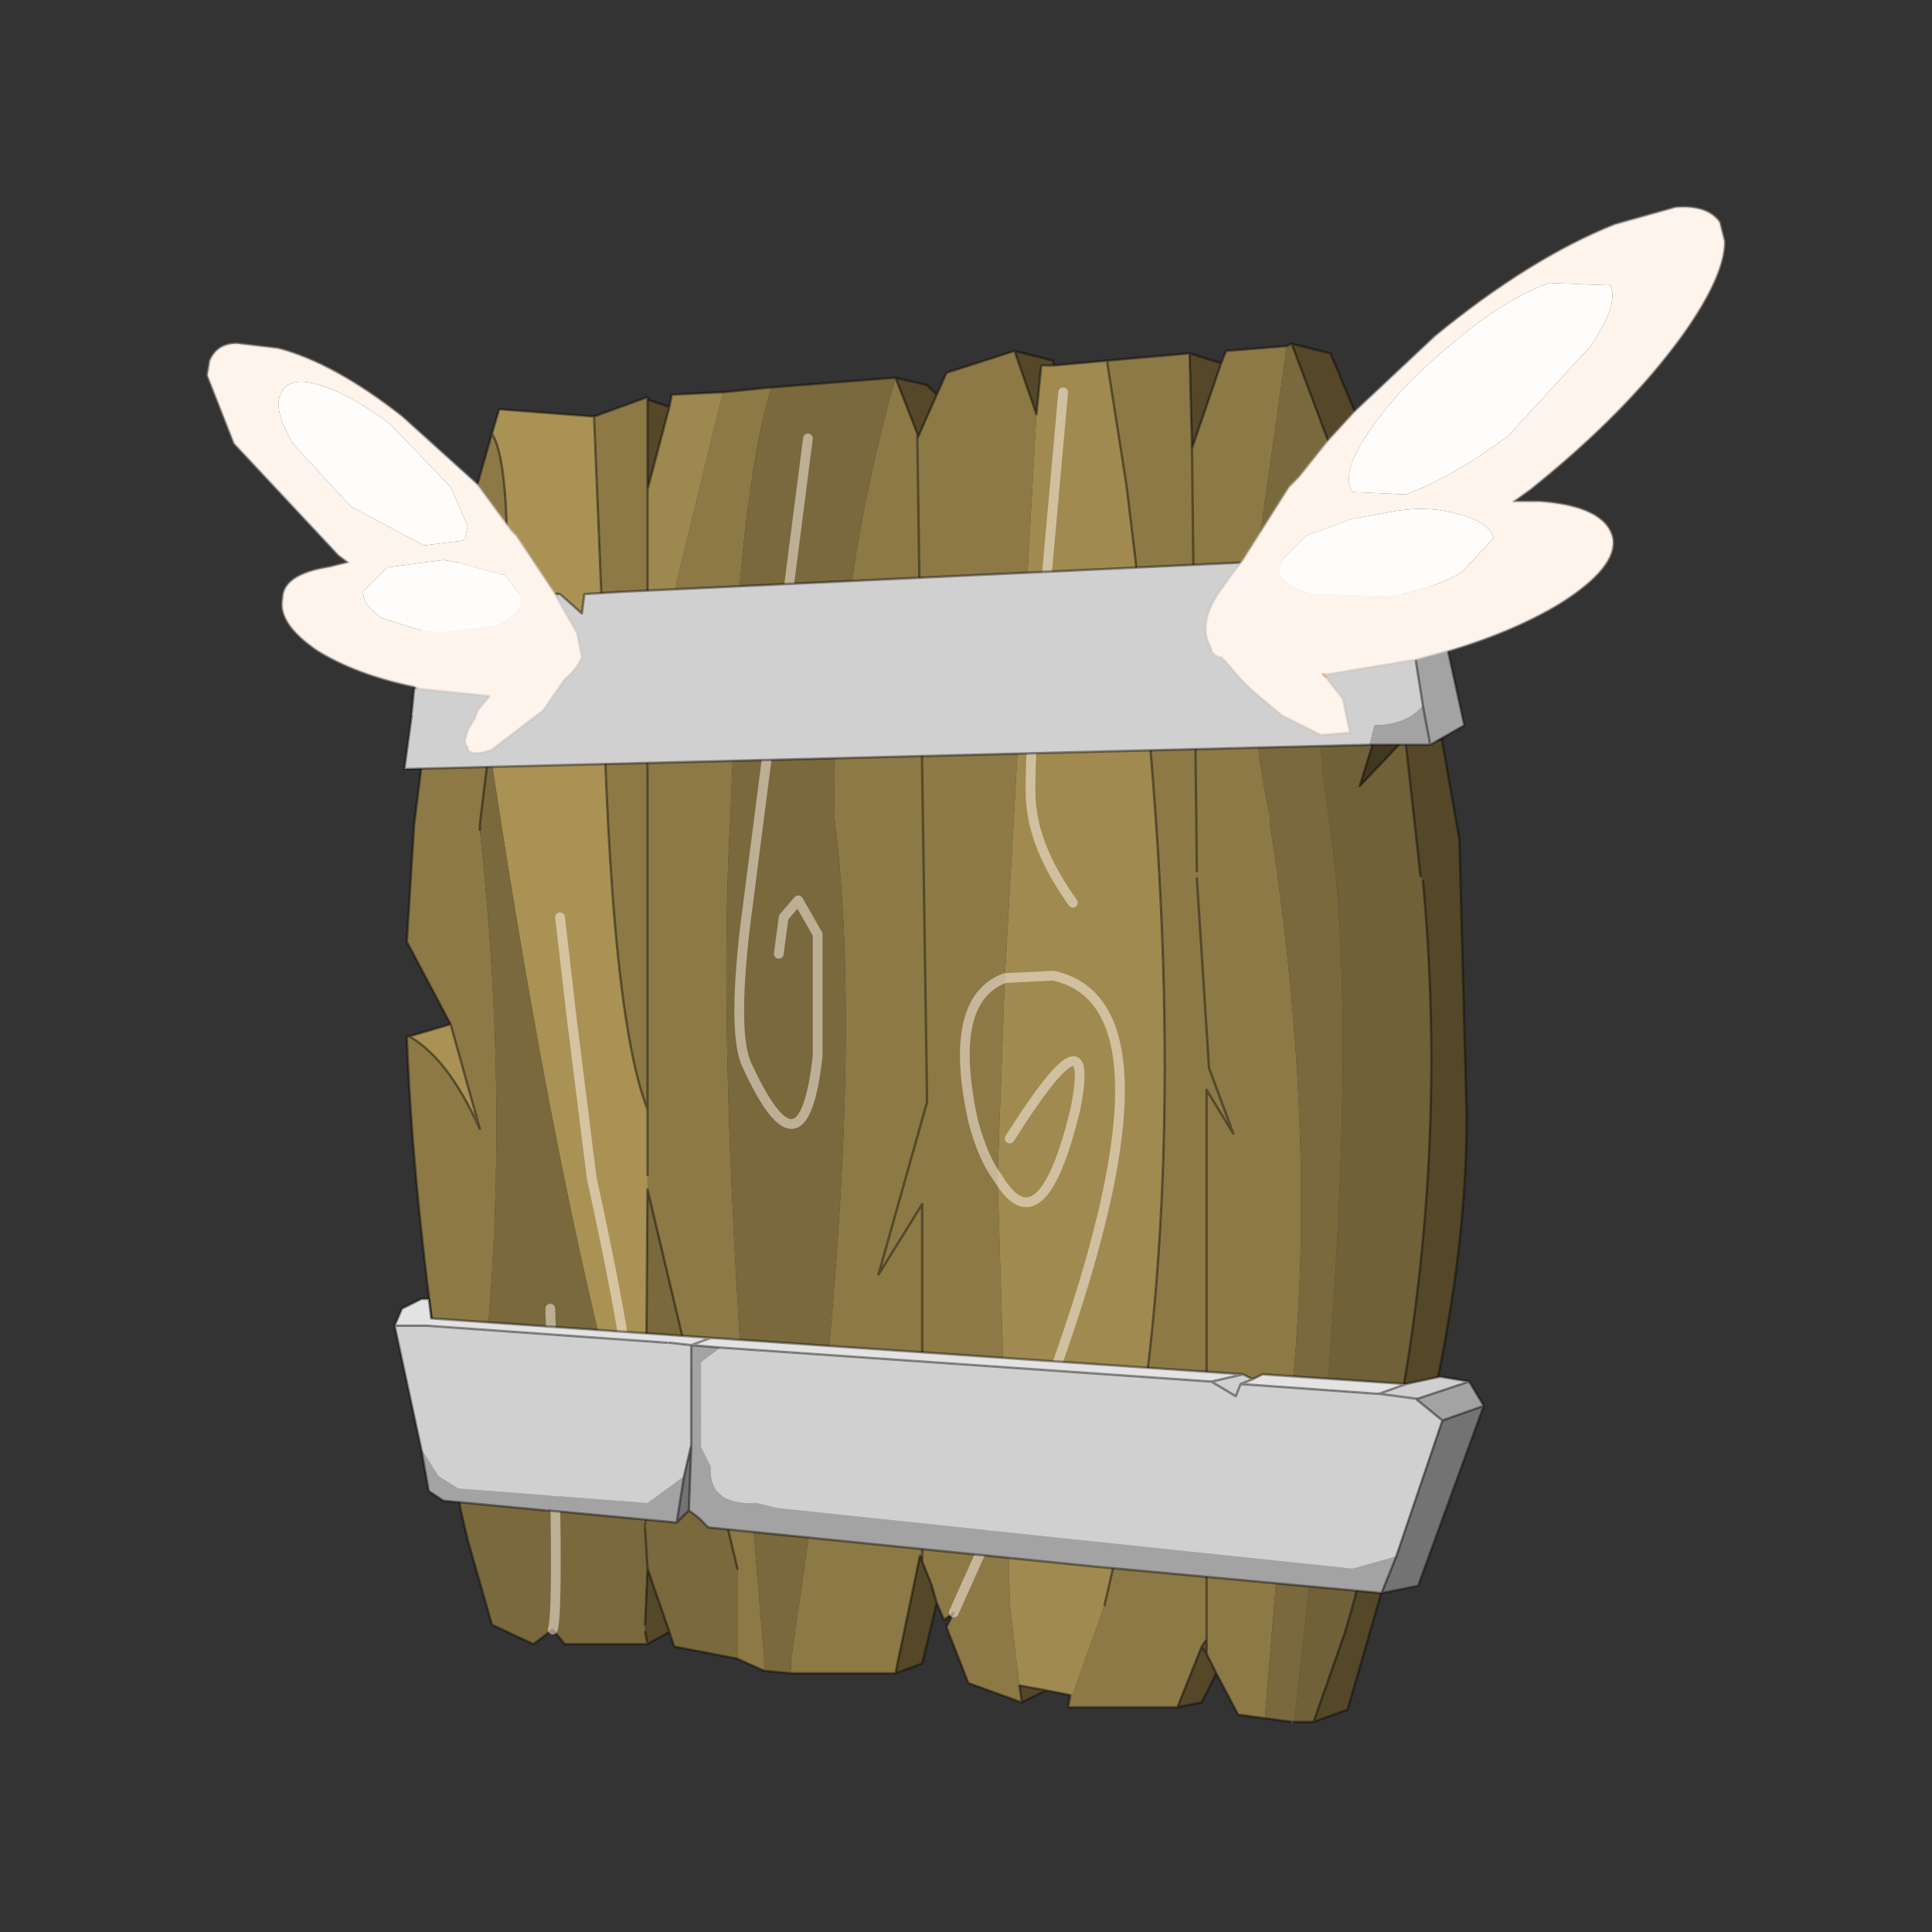 <?xml version="1.0" encoding="UTF-8" standalone="no"?>
<svg xmlns:xlink="http://www.w3.org/1999/xlink" height="440.0px" width="440.0px" xmlns="http://www.w3.org/2000/svg">
  <rect width="100%" height="100%" fill="#333333" stroke="none"/>
  <g transform="matrix(10.0, 0.0, 0.0, 10.0, 0.0, 0.0)">
    <use height="44.0" transform="matrix(0.909, 0.0, 0.0, 0.909, 2.0, 2.0)" width="44.0" xlink:href="#sprite0"/>
  </g>
  <defs>
    <g id="sprite0" transform="matrix(1.0, 0.0, 0.0, 1.0, 0.0, 0.0)">
      <use height="44.0" transform="matrix(1.0, 0.0, 0.0, 1.0, 0.0, 0.0)" width="44.0" xlink:href="#shape0"/>
      <use height="31.2" transform="matrix(1.218, 0.0, 0.0, 1.218, 3.0, 3.0)" width="31.2" xlink:href="#sprite1"/>
    </g>
    <g id="shape0" transform="matrix(1.0, 0.0, 0.0, 1.0, 0.0, 0.0)">
      <path d="M44.0 44.0 L0.0 44.0 0.0 0.0 44.0 0.0 44.0 44.0" fill="#43adca" fill-opacity="0.0" fill-rule="evenodd" stroke="none"/>
    </g>
    <g id="sprite1" transform="matrix(1.0, 0.0, 0.0, 1.0, 0.0, 0.0)">
      <use height="31.2" transform="matrix(1.0, 0.0, 0.0, 1.0, 0.0, 0.0)" width="31.2" xlink:href="#sprite2"/>
    </g>
    <g id="sprite2" transform="matrix(1.0, 0.0, 0.0, 1.0, 10.6, 17.95)">
      <use height="31.2" transform="matrix(1.0, 0.0, 0.0, 1.0, -10.6, -17.95)" width="31.2" xlink:href="#shape1"/>
    </g>
    <g id="shape1" transform="matrix(1.0, 0.0, 0.0, 1.0, 10.6, 17.95)">
      <path d="M-5.6 -1.15 L-6.5 -2.85 -6.35 -5.25 -6.2 -6.45 -5.55 -10.25 -5.05 -12.25 -4.75 -13.3 Q-4.5 -12.9 -4.45 -11.5 L-4.5 -10.25 -4.65 -8.15 -5.0 -5.25 -5.0 -5.15 -5.0 -5.25 -5.0 -5.15 Q-4.4 0.3 -4.85 5.3 L-5.4 8.8 Q-6.35 3.2 -6.5 -0.9 L-6.45 -0.9 Q-5.65 -0.45 -5.0 1.0 L-5.6 -1.15 M-2.65 -13.65 L-1.55 -14.05 -1.55 -14.0 -1.55 -12.15 -1.55 -6.2 -0.95 -10.25 0.0 -14.15 1.0 -14.25 Q0.6 -13.0 0.35 -10.25 L0.15 -5.3 Q-0.15 -0.15 0.7 10.1 L0.85 11.9 0.85 12.15 0.3 11.9 0.3 10.05 -1.55 2.25 -1.55 1.95 -1.55 0.6 Q-2.4 -1.55 -2.5 -10.0 L-2.65 -13.65 M4.4 -14.1 L4.6 -14.55 6.0 -15.0 6.45 -13.7 5.8 -2.1 5.65 2.0 Q5.35 1.6 5.15 0.85 4.6 -1.65 5.8 -2.1 4.6 -1.65 5.15 0.85 5.35 1.6 5.65 2.0 L5.85 8.5 5.9 10.65 5.9 10.75 6.1 12.45 6.15 12.8 5.05 12.4 4.6 11.25 4.75 10.95 4.55 11.1 4.4 10.75 4.3 10.45 4.3 10.4 4.1 9.9 4.1 9.8 4.1 2.55 3.2 4.0 4.2 0.45 4.0 -13.2 4.4 -14.1 M7.9 -14.8 L9.6 -14.95 9.65 -13.0 10.25 -14.75 10.35 -15.0 11.6 -15.1 11.05 -11.2 10.95 -10.25 Q10.75 -7.7 11.25 -5.45 L11.25 -5.4 11.25 -5.3 Q12.25 1.15 11.7 6.45 L11.15 13.1 11.35 13.15 11.7 13.2 10.6 13.05 10.15 12.2 9.95 11.8 9.95 11.5 9.85 11.65 9.35 12.9 7.1 12.9 7.85 10.8 8.0 10.15 Q9.65 3.25 8.8 -6.75 L8.5 -10.25 8.5 -10.6 8.3 -12.25 7.9 -14.8 M3.55 12.2 L3.5 12.2 1.4 12.2 1.4 11.95 1.65 10.2 1.75 9.5 Q2.95 -0.2 2.3 -5.35 2.25 -7.75 2.65 -10.25 2.95 -12.3 3.55 -14.45 L4.0 -13.3 4.0 -13.2 4.2 0.45 3.2 4.0 4.1 2.55 4.1 9.8 4.05 9.75 4.05 9.8 3.55 12.2 M11.05 -11.2 L11.0 -11.2 11.05 -11.2 M9.75 -4.15 L10.0 -0.25 10.5 1.1 9.95 0.2 9.95 11.5 9.95 0.2 10.5 1.1 10.0 -0.25 9.75 -4.15 M9.65 -13.0 L9.75 -4.3 9.65 -13.0 M4.75 10.95 L5.85 8.5 4.75 10.95 M-1.55 -6.2 L-1.55 0.6 -1.55 -6.2" fill="#8c7946" fill-rule="evenodd" stroke="none"/>
      <path d="M-4.75 -13.3 L-4.6 -13.8 -2.65 -13.65 -2.5 -10.0 Q-2.4 -1.55 -1.55 0.6 L-1.55 1.95 -1.55 2.25 -1.6 9.15 -1.6 9.25 -2.5 5.45 Q-3.7 0.5 -4.8 -6.85 L-5.0 -5.25 -5.0 -5.15 -5.0 -5.25 -4.65 -8.15 -4.5 -10.25 -4.45 -11.5 Q-4.5 -12.9 -4.75 -13.3 M-6.45 -0.9 L-5.6 -1.15 -5.0 1.0 Q-5.65 -0.45 -6.45 -0.9 M-3.45 -10.0 L-3.4 -9.9 -3.4 -10.0 -3.45 -10.0 M-1.95 6.45 Q-1.85 5.9 -2.7 2.0 L-3.1 -1.2 -3.35 -3.35 -3.1 -1.2 -2.7 2.0 Q-1.85 5.9 -1.95 6.45" fill="#a99254" fill-rule="evenodd" stroke="none"/>
      <path d="M1.0 -14.25 L3.55 -14.45 Q2.95 -12.3 2.65 -10.25 2.25 -7.75 2.3 -5.35 2.95 -0.2 1.75 9.5 L1.65 10.2 1.4 11.95 1.4 12.2 0.85 12.15 0.85 11.9 0.7 10.1 Q-0.15 -0.15 0.15 -5.3 L0.35 -10.25 Q0.6 -13.0 1.0 -14.25 M11.6 -15.1 L11.7 -15.15 12.45 -13.15 12.55 -12.9 12.25 -10.25 Q12.1 -7.9 12.45 -5.5 13.3 -0.05 11.75 13.2 L11.7 13.2 11.75 13.2 11.7 13.25 11.7 13.2 11.35 13.15 11.15 13.1 11.7 6.45 Q12.25 1.15 11.25 -5.3 L11.25 -5.4 11.25 -5.45 Q10.75 -7.7 10.95 -10.25 L11.05 -11.2 11.6 -15.1 M0.3 11.9 L-1.0 11.65 -1.1 11.35 -1.55 10.05 -1.6 11.2 -1.6 11.35 -1.55 11.6 -3.25 11.6 -3.5 11.3 -3.9 11.6 -4.75 11.2 -5.25 9.45 -5.4 8.8 -4.85 5.3 Q-4.4 0.3 -5.0 -5.15 L-5.0 -5.25 -4.8 -6.85 Q-3.7 0.5 -2.5 5.45 L-1.6 9.25 -1.55 10.05 -1.6 9.25 -1.55 9.15 -1.6 9.15 -1.55 2.25 0.3 10.05 0.3 11.9 M-5.0 -5.25 L-5.0 -5.15 -5.0 -5.25 M1.15 -2.6 L1.25 -3.35 1.55 -3.7 1.95 -3.0 1.95 -0.5 Q1.65 2.2 0.5 -0.3 0.2 -0.9 0.45 -3.1 L1.75 -13.2 0.45 -3.1 Q0.2 -0.9 0.5 -0.3 1.65 2.2 1.95 -0.5 L1.95 -3.0 1.55 -3.7 1.25 -3.35 1.15 -2.6 M-3.5 11.3 Q-3.35 10.9 -3.55 4.7 -3.35 10.9 -3.5 11.3" fill="#7a693d" fill-rule="evenodd" stroke="none"/>
      <path d="M-1.55 -14.0 L-1.1 -13.85 -1.55 -12.15 -1.55 -14.0 M3.55 -14.45 L4.2 -14.3 4.4 -14.1 4.0 -13.2 4.0 -13.3 3.55 -14.45 M6.0 -15.0 L6.8 -14.8 6.8 -14.7 6.55 -14.7 6.45 -13.7 6.0 -15.0 M9.6 -14.95 L10.25 -14.75 9.65 -13.0 9.6 -14.95 M11.7 -15.15 L12.5 -14.95 13.0 -13.75 13.8 -11.2 14.05 -10.25 14.55 -8.15 13.75 -8.15 13.25 -10.25 12.55 -12.9 12.45 -13.15 11.7 -15.15 M14.2 -7.0 L14.8 -7.0 14.8 -6.95 15.15 -4.95 15.3 0.75 Q15.3 5.05 13.5 10.7 L12.85 12.95 12.15 13.2 12.8 11.35 13.0 10.65 13.95 6.75 13.95 6.6 Q14.9 1.25 14.4 -4.1 L14.35 -4.2 14.2 -5.55 14.05 -6.9 14.0 -7.0 14.2 -7.0 M10.15 12.2 L9.85 12.8 9.35 12.9 9.85 11.65 9.95 11.8 10.15 12.2 M6.65 12.55 L6.15 12.8 6.1 12.45 6.65 12.55 M4.4 10.75 L4.1 12.0 3.55 12.2 4.05 9.8 4.1 9.9 4.3 10.4 4.4 10.75 M-1.1 11.35 L-1.55 11.6 -1.6 11.35 -1.6 11.2 -1.55 10.05 -1.1 11.35" fill="#544829" fill-rule="evenodd" stroke="none"/>
      <path d="M6.8 -14.7 L7.9 -14.8 8.3 -12.25 8.5 -10.6 8.5 -10.25 8.8 -6.75 Q9.65 3.25 8.0 10.15 L7.85 10.8 7.1 12.9 7.15 12.65 6.65 12.55 6.1 12.45 5.9 10.75 5.9 10.65 5.85 8.5 5.65 2.0 5.8 -2.1 6.45 -13.7 6.55 -14.7 6.8 -14.7 M-1.6 9.25 L-1.6 9.15 -1.55 9.15 -1.6 9.25 M7.2 -3.65 Q6.45 -4.7 6.35 -5.6 6.25 -6.2 6.6 -10.15 L6.65 -10.25 7.0 -14.15 6.65 -10.25 6.6 -10.15 Q6.25 -6.2 6.35 -5.6 6.45 -4.7 7.2 -3.65 M5.8 -2.1 L6.8 -2.15 Q9.95 -1.45 5.85 8.5 9.95 -1.45 6.8 -2.15 L5.8 -2.1 M5.9 1.2 Q7.7 -1.65 7.25 0.6 6.55 3.5 5.65 2.0 6.55 3.5 7.25 0.6 7.7 -1.65 5.9 1.2" fill="#a08a50" fill-rule="evenodd" stroke="none"/>
      <path d="M-1.1 -13.85 L-1.05 -14.1 0.0 -14.15 -0.95 -10.25 -1.55 -6.2 -1.55 -12.15 -1.1 -13.85" fill="#9d884f" fill-rule="evenodd" stroke="none"/>
      <path d="M-3.4 -10.0 L-3.4 -9.9 -3.45 -10.0 -3.4 -10.0 M14.95 7.15 L15.0 7.2 14.95 7.15" fill="#d0d0d0" fill-rule="evenodd" stroke="none"/>
      <path d="M12.15 13.2 L12.1 13.2 11.75 13.2 11.7 13.25 11.75 13.2 Q13.3 -0.05 12.45 -5.5 12.1 -7.9 12.25 -10.25 L12.55 -12.9 13.25 -10.25 13.75 -8.15 13.1 -6.05 14.0 -7.0 14.05 -6.9 14.2 -5.55 14.35 -4.2 14.4 -4.1 Q14.9 1.25 13.95 6.6 L13.95 6.75 13.0 10.65 12.8 11.35 12.15 13.2 M13.95 6.6 L13.95 6.75 13.95 6.6" fill="#706138" fill-rule="evenodd" stroke="none"/>
      <path d="M14.55 -8.15 L14.2 -7.0 14.0 -7.0 13.1 -6.05 13.75 -8.15 14.55 -8.15" fill="#423820" fill-rule="evenodd" stroke="none"/>
      <path d="M4.05 9.8 L4.05 9.75 4.1 9.8 4.1 9.9 4.05 9.8 M9.85 11.65 L9.95 11.5 9.95 11.8 9.85 11.65" fill="#615330" fill-rule="evenodd" stroke="none"/>
      <path d="M5.9 10.75 L5.9 10.65 5.9 10.75" fill="#77673c" fill-rule="evenodd" stroke="none"/>
      <path d="M-5.6 -1.15 L-6.5 -2.85 -6.35 -5.25 -6.2 -6.45 -5.55 -10.25 -5.05 -12.25 -4.75 -13.3 -4.6 -13.8 -2.65 -13.65 -1.55 -14.05 -1.55 -14.0 -1.1 -13.85 -1.05 -14.1 0.0 -14.15 1.0 -14.25 3.55 -14.45 4.2 -14.3 4.4 -14.1 4.6 -14.55 6.0 -15.0 6.8 -14.8 6.8 -14.7 7.9 -14.8 9.6 -14.95 10.25 -14.75 10.35 -15.0 11.6 -15.1 11.7 -15.15 12.5 -14.95 13.0 -13.75 13.8 -11.2 14.05 -10.25 14.55 -8.15 14.2 -7.0 14.8 -7.0 14.8 -6.95 15.15 -4.95 15.3 0.75 Q15.3 5.05 13.5 10.7 L12.85 12.95 12.15 13.2 12.1 13.2 11.75 13.2 M11.7 13.2 L10.6 13.05 10.15 12.2 9.85 12.8 9.35 12.9 7.1 12.9 7.15 12.65 6.65 12.55 6.15 12.8 5.05 12.4 4.6 11.25 4.75 10.95 4.55 11.1 4.4 10.75 4.1 12.0 3.55 12.2 3.5 12.2 1.4 12.2 0.85 12.15 0.3 11.9 -1.0 11.65 -1.1 11.35 -1.55 11.6 -3.25 11.6 -3.5 11.3 -3.9 11.6 -4.75 11.2 -5.25 9.45 -5.4 8.8 Q-6.35 3.2 -6.5 -0.9 L-6.45 -0.9 -5.6 -1.15 -5.0 1.0 Q-5.65 -0.45 -6.45 -0.9 M-4.75 -13.3 Q-4.5 -12.9 -4.45 -11.5 L-4.5 -10.25 -4.65 -8.15 -5.0 -5.25 -5.0 -5.15 M-1.6 9.25 L-1.6 9.15 -1.55 2.25 0.3 10.05 M-1.55 1.95 L-1.55 0.6 Q-2.4 -1.55 -2.5 -10.0 L-2.65 -13.65 M6.0 -15.0 L6.45 -13.7 6.55 -14.7 6.8 -14.7 M3.55 -14.45 L4.0 -13.3 4.0 -13.2 4.4 -14.1 M-1.55 -12.15 L-1.55 -14.0 M-1.55 -12.15 L-1.1 -13.85 M-3.45 -10.0 L-3.4 -10.0 M-1.55 -6.2 L-1.55 -12.15 M7.9 -14.8 L8.3 -12.25 8.5 -10.6 8.5 -10.25 8.8 -6.75 Q9.65 3.25 8.0 10.15 L7.85 10.8 M13.75 -8.15 L13.25 -10.25 12.55 -12.9 12.45 -13.15 11.7 -15.15 M11.7 13.2 L11.75 13.2 M9.6 -14.95 L9.65 -13.0 10.25 -14.75 M14.0 -7.0 L14.2 -7.0 M14.35 -4.2 L14.2 -5.55 14.05 -6.9 14.0 -7.0 13.1 -6.05 13.75 -8.15 14.55 -8.15 M14.4 -4.1 Q14.9 1.25 13.95 6.6 M13.95 6.75 L13.0 10.65 12.8 11.35 12.15 13.2 M9.75 -4.3 L9.65 -13.0 M9.95 11.5 L9.95 0.2 10.5 1.1 10.0 -0.25 9.75 -4.15 M13.95 6.75 L13.95 6.6 M4.1 9.8 L4.1 2.55 3.2 4.0 4.2 0.45 4.0 -13.2 M-1.55 10.05 L-1.6 9.25 M-1.6 11.2 L-1.55 10.05 -1.1 11.35 M4.1 9.8 L4.1 9.9 4.3 10.4 4.3 10.45 4.4 10.75 4.3 10.4 M4.05 9.8 L4.1 9.9 M6.65 12.55 L6.1 12.45 6.15 12.8 M-1.6 11.35 L-1.55 11.6 M9.95 11.8 L10.15 12.2 M9.35 12.9 L9.85 11.65 9.95 11.5 9.95 11.8 9.85 11.65 M3.55 12.2 L4.05 9.8 M-1.55 0.6 L-1.55 -6.2" fill="none" stroke="#000000" stroke-linecap="round" stroke-linejoin="round" stroke-opacity="0.4" stroke-width="0.05"/>
      <path d="M7.0 -14.15 L6.65 -10.25 6.6 -10.15 Q6.25 -6.2 6.35 -5.6 6.45 -4.7 7.2 -3.65 M1.75 -13.2 L0.45 -3.1 Q0.2 -0.9 0.5 -0.3 1.65 2.2 1.95 -0.5 L1.95 -3.0 1.55 -3.7 1.25 -3.35 1.15 -2.6 M5.8 -2.1 Q4.6 -1.65 5.15 0.85 5.35 1.6 5.65 2.0 6.55 3.5 7.25 0.6 7.7 -1.65 5.9 1.2 M5.85 8.5 Q9.95 -1.45 6.8 -2.15 L5.8 -2.1 M-3.35 -3.35 L-3.1 -1.2 -2.7 2.0 Q-1.85 5.9 -1.95 6.45 M5.85 8.5 L4.75 10.95 M-3.55 4.7 Q-3.35 10.9 -3.5 11.3" fill="none" stroke="#fff5ed" stroke-linecap="round" stroke-linejoin="round" stroke-opacity="0.502" stroke-width="0.2"/>
      <path d="M13.55 10.55 L7.6 10.0 -0.3 9.2 -0.5 9.0 -0.7 8.85 -0.65 7.5 -0.65 5.45 -0.05 5.5 -0.45 5.8 -0.45 7.55 -0.25 7.95 Q-0.3 8.75 0.7 8.7 L1.1 8.8 12.95 10.05 13.85 9.8 13.55 10.55 M14.3 6.55 L15.35 6.2 15.65 6.7 14.8 7.0 14.25 6.55 14.3 6.55 M-3.6 8.85 L-3.65 8.85 -5.75 8.65 -6.05 8.45 -6.2 7.6 -5.85 8.15 -5.45 8.4 -1.55 8.7 -0.8 8.15 -0.95 9.1 -3.6 8.85" fill="#a3a3a3" fill-rule="evenodd" stroke="none"/>
      <path d="M10.7 6.05 L10.9 6.15 10.65 6.25 10.55 6.5 10.05 6.2 10.55 6.5 10.65 6.25 13.45 6.45 13.5 6.45 14.05 6.25 14.75 6.1 15.35 6.2 14.3 6.55 14.25 6.55 13.5 6.45 14.25 6.55 14.8 7.0 13.85 9.8 12.95 10.05 1.1 8.8 0.7 8.7 Q-0.3 8.75 -0.25 7.95 L-0.45 7.55 -0.45 5.8 -0.05 5.5 10.05 6.2 10.7 6.05 M-0.65 5.45 L-0.65 7.5 -0.8 8.15 -1.55 8.7 -5.45 8.4 -5.85 8.15 -6.2 7.6 -6.75 5.05 -6.1 5.05 -1.15 5.4 -1.1 5.4 -0.65 5.45" fill="#d0d0d0" fill-rule="evenodd" stroke="none"/>
      <path d="M13.55 10.55 L13.85 9.8 14.8 7.0 15.65 6.7 14.3 10.4 13.55 10.55 M-0.65 7.5 L-0.7 8.85 -0.95 9.1 -0.8 8.15 -0.65 7.5 M14.25 6.55 L14.3 6.55 14.25 6.55" fill="#737373" fill-rule="evenodd" stroke="none"/>
      <path d="M10.7 6.05 L10.05 6.2 -0.05 5.5 -0.65 5.45 -0.25 5.3 -0.65 5.45 -1.1 5.4 -1.15 5.4 -6.1 5.05 -6.75 5.05 -6.6 4.7 -6.2 4.5 -6.05 4.5 -6.0 4.9 -0.25 5.3 10.7 6.05 M10.65 6.25 L10.9 6.15 11.1 6.05 10.9 6.15 11.1 6.05 14.05 6.25 13.5 6.45 13.45 6.45 10.65 6.25" fill="#e3e3e3" fill-rule="evenodd" stroke="none"/>
      <path d="M10.9 6.15 L10.7 6.05 10.05 6.2 10.55 6.5 10.65 6.25 10.9 6.15 11.1 6.05 10.9 6.15 M7.6 10.0 L13.55 10.55 13.85 9.8 M-0.05 5.5 L-0.65 5.45 -0.65 7.5 -0.7 8.85 -0.5 9.0 -0.3 9.2 7.6 10.0 M14.3 6.55 L15.35 6.2 14.75 6.1 14.05 6.25 13.5 6.45 14.25 6.55 14.3 6.55 M10.65 6.25 L13.45 6.45 13.5 6.45 M14.8 7.0 L15.65 6.7 15.35 6.2 M14.25 6.55 L14.8 7.0 13.85 9.8 M13.55 10.55 L14.3 10.4 15.65 6.7 M14.05 6.25 L11.1 6.05 M-0.65 5.45 L-0.25 5.3 -6.0 4.9 -6.05 4.5 -6.2 4.5 -6.6 4.7 -6.75 5.05 -6.1 5.05 -1.15 5.4 M-1.1 5.4 L-0.65 5.45 M-3.6 8.85 L-0.95 9.1 -0.8 8.15 M-6.2 7.6 L-6.05 8.45 -5.75 8.65 -3.65 8.85 M-0.7 8.85 L-0.95 9.1 M-0.5 9.0 L-0.7 8.85 M-0.65 7.5 L-0.8 8.15 M10.7 6.05 L-0.25 5.3 M-0.05 5.5 L10.05 6.2 M-6.75 5.05 L-6.2 7.6" fill="none" stroke="#000000" stroke-linecap="round" stroke-linejoin="round" stroke-opacity="0.4" stroke-width="0.05"/>
      <path d="M-6.35 -8.05 L-6.3 -8.35 -6.3 -8.05 -6.35 -8.05 M14.05 -9.7 L14.25 -8.65 14.05 -9.7" fill="#737373" fill-rule="evenodd" stroke="none"/>
      <path d="M13.9 -10.8 L14.55 -10.5 15.25 -7.3 14.55 -6.9 13.3 -6.9 13.4 -7.3 Q14.05 -7.3 14.4 -7.7 L14.25 -8.65 14.05 -9.7 13.9 -10.75 13.9 -10.8 M14.55 -6.9 L14.4 -7.7 14.55 -6.9" fill="#a3a3a3" fill-rule="evenodd" stroke="none"/>
      <path d="M-6.3 -8.35 L-6.25 -8.55 -6.2 -9.55 -5.8 -10.0 -3.35 -10.0 -2.9 -9.6 -2.85 -10.0 -2.0 -10.05 13.9 -10.8 13.9 -10.75 14.05 -9.7 14.25 -8.65 14.4 -7.7 Q14.05 -7.3 13.4 -7.3 L13.3 -6.9 -6.55 -6.4 -6.4 -7.5 -6.4 -7.55 -6.35 -8.05 -6.3 -8.05 -6.3 -8.35" fill="#d0d0d0" fill-rule="evenodd" stroke="none"/>
      <path d="M-6.35 -8.05 L-6.3 -8.35 -6.25 -8.55 -6.2 -9.55 -5.8 -10.0 -3.35 -10.0 -2.9 -9.6 -2.85 -10.0 -2.0 -10.05 13.9 -10.8 14.55 -10.5 15.25 -7.3 14.55 -6.9 13.3 -6.9 -6.55 -6.4 -6.4 -7.5 M-6.4 -7.55 L-6.35 -8.05 M14.05 -9.7 L13.9 -10.75 13.9 -10.8 M14.05 -9.7 L14.25 -8.65 14.4 -7.7 14.55 -6.9" fill="none" stroke="#000000" stroke-linecap="round" stroke-linejoin="round" stroke-opacity="0.4" stroke-width="0.05"/>
      <path d="M10.05 -8.85 L9.95 -9.1 Q9.85 -9.55 10.25 -10.1 L10.5 -10.45 10.7 -10.7 11.65 -12.2 11.85 -12.4 12.45 -13.15 13.0 -13.75 14.65 -15.3 Q16.6 -16.9 18.35 -17.6 L19.6 -17.95 Q20.25 -18.0 20.5 -17.65 L20.6 -17.25 Q20.6 -16.55 19.75 -15.35 18.6 -13.75 16.6 -12.15 L16.25 -11.9 16.8 -11.9 Q18.15 -11.8 18.3 -11.15 18.4 -10.55 17.2 -9.8 16.2 -9.2 14.8 -8.8 L14.25 -8.65 12.45 -8.35 12.35 -8.35 12.4 -8.3 12.55 -8.1 12.75 -7.85 12.9 -7.15 12.3 -7.1 11.5 -7.5 11.2 -7.75 10.85 -8.05 10.65 -8.25 10.35 -8.6 10.25 -8.7 Q10.1 -8.75 10.05 -8.85 M-9.1 -14.1 Q-9.25 -13.8 -8.85 -13.1 L-7.65 -11.8 -6.15 -11.0 -5.35 -11.1 -5.3 -11.15 -5.25 -11.4 -5.6 -12.2 -6.85 -13.5 Q-7.65 -14.1 -8.3 -14.3 -8.95 -14.5 -9.1 -14.1 M-5.3 -7.0 L-5.25 -7.2 -5.1 -7.45 -5.05 -7.6 -4.8 -7.9 -6.25 -8.05 -6.35 -8.1 Q-7.55 -8.35 -8.35 -8.85 -9.15 -9.4 -9.05 -9.9 -9.05 -10.4 -8.1 -10.55 L-7.7 -10.65 -7.9 -10.8 -10.05 -13.1 -10.6 -14.5 -10.55 -14.8 Q-10.4 -15.15 -10.0 -15.15 L-9.15 -15.05 Q-8.0 -14.75 -6.6 -13.65 L-5.05 -12.25 -4.35 -11.3 -4.25 -11.2 -3.45 -10.0 -3.4 -9.9 -3.0 -9.2 -2.9 -8.7 Q-3.0 -8.45 -3.25 -8.25 L-3.7 -7.6 -3.9 -7.45 -4.75 -6.8 Q-5.15 -6.65 -5.25 -6.8 L-5.25 -6.85 -5.3 -7.0 M-6.9 -10.55 L-7.4 -10.05 Q-7.4 -9.75 -7.0 -9.5 L-6.2 -9.25 -5.85 -9.2 -4.65 -9.35 Q-4.15 -9.6 -4.15 -9.85 L-4.15 -9.95 -4.5 -10.4 -4.55 -10.4 -5.45 -10.65 -5.75 -10.7 -6.9 -10.55 M15.2 -10.45 L15.85 -11.15 Q15.75 -11.5 15.1 -11.65 14.4 -11.85 13.55 -11.65 L12.95 -11.55 12.0 -11.2 11.95 -11.15 11.5 -10.7 11.45 -10.5 Q11.45 -10.2 12.1 -10.0 L13.65 -9.95 13.95 -10.0 Q14.7 -10.15 15.2 -10.45 M17.85 -15.1 Q18.45 -16.0 18.25 -16.35 L17.0 -16.4 Q16.05 -16.05 15.0 -15.15 13.9 -14.25 13.3 -13.35 12.7 -12.5 12.95 -12.1 L14.05 -12.05 Q15.0 -12.4 16.15 -13.25 L17.85 -15.1" fill="#fff4ec" fill-rule="evenodd" stroke="none"/>
      <path d="M-9.1 -14.1 Q-8.95 -14.5 -8.3 -14.3 -7.65 -14.1 -6.85 -13.5 L-5.6 -12.2 -5.25 -11.4 -5.3 -11.15 -5.35 -11.1 -6.15 -11.0 -7.65 -11.8 -8.85 -13.1 Q-9.25 -13.8 -9.1 -14.1 M-6.9 -10.55 L-5.75 -10.7 -5.45 -10.65 -4.55 -10.4 -4.5 -10.4 -4.15 -9.95 -4.15 -9.85 Q-4.15 -9.6 -4.65 -9.35 L-5.85 -9.2 -6.2 -9.25 -7.0 -9.5 Q-7.4 -9.75 -7.4 -10.05 L-6.9 -10.55 M17.85 -15.1 L16.15 -13.25 Q15.0 -12.4 14.05 -12.05 L12.95 -12.1 Q12.7 -12.5 13.3 -13.35 13.9 -14.25 15.0 -15.15 16.05 -16.05 17.0 -16.4 L18.25 -16.35 Q18.45 -16.0 17.85 -15.1 M15.2 -10.45 Q14.7 -10.15 13.95 -10.0 L13.65 -9.95 12.1 -10.0 Q11.45 -10.2 11.45 -10.5 L11.5 -10.7 11.95 -11.15 12.0 -11.2 12.95 -11.55 13.55 -11.65 Q14.4 -11.85 15.1 -11.65 15.75 -11.5 15.85 -11.15 L15.2 -10.45" fill="#fffdfb" fill-rule="evenodd" stroke="none"/>
      <path d="M12.35 -8.35 L12.4 -8.3" fill="none" stroke="#ffb077" stroke-linecap="round" stroke-linejoin="round" stroke-width="0.05"/>
      <path d="M10.05 -8.85 L9.95 -9.1 Q9.85 -9.55 10.25 -10.1 L10.5 -10.45 10.7 -10.7 11.65 -12.2 11.85 -12.4 12.45 -13.15 13.0 -13.75 14.65 -15.3 Q16.6 -16.9 18.35 -17.6 L19.6 -17.95 Q20.25 -18.0 20.5 -17.65 L20.6 -17.25 Q20.6 -16.55 19.75 -15.35 18.6 -13.75 16.6 -12.15 L16.25 -11.9 16.8 -11.9 Q18.15 -11.8 18.3 -11.15 18.4 -10.55 17.2 -9.8 16.2 -9.2 14.8 -8.8 L14.25 -8.65 12.45 -8.35 12.35 -8.35 M12.4 -8.3 L12.55 -8.1 12.75 -7.85 12.9 -7.15 12.3 -7.1 11.5 -7.5 11.2 -7.75 10.85 -8.05 10.65 -8.25 10.35 -8.6 10.25 -8.7 M-5.3 -7.0 L-5.25 -7.2 -5.1 -7.45 -5.05 -7.6 -4.8 -7.9 -6.25 -8.05 -6.35 -8.1 Q-7.55 -8.35 -8.35 -8.85 -9.15 -9.4 -9.05 -9.9 -9.05 -10.4 -8.1 -10.55 L-7.7 -10.65 -7.9 -10.8 -10.05 -13.1 -10.6 -14.5 -10.55 -14.8 Q-10.4 -15.15 -10.0 -15.15 L-9.15 -15.05 Q-8.0 -14.75 -6.6 -13.65 L-5.05 -12.25 -4.35 -11.3 -4.25 -11.2 -3.45 -10.0 -3.4 -9.9 -3.0 -9.2 -2.9 -8.7 Q-3.0 -8.45 -3.25 -8.25 L-3.7 -7.6 -3.9 -7.45 -4.75 -6.8 Q-5.15 -6.65 -5.25 -6.8 L-5.25 -6.85" fill="none" stroke="#c2bab4" stroke-linecap="round" stroke-linejoin="round" stroke-opacity="0.4" stroke-width="0.05"/>
    </g>
  </defs>
</svg>
